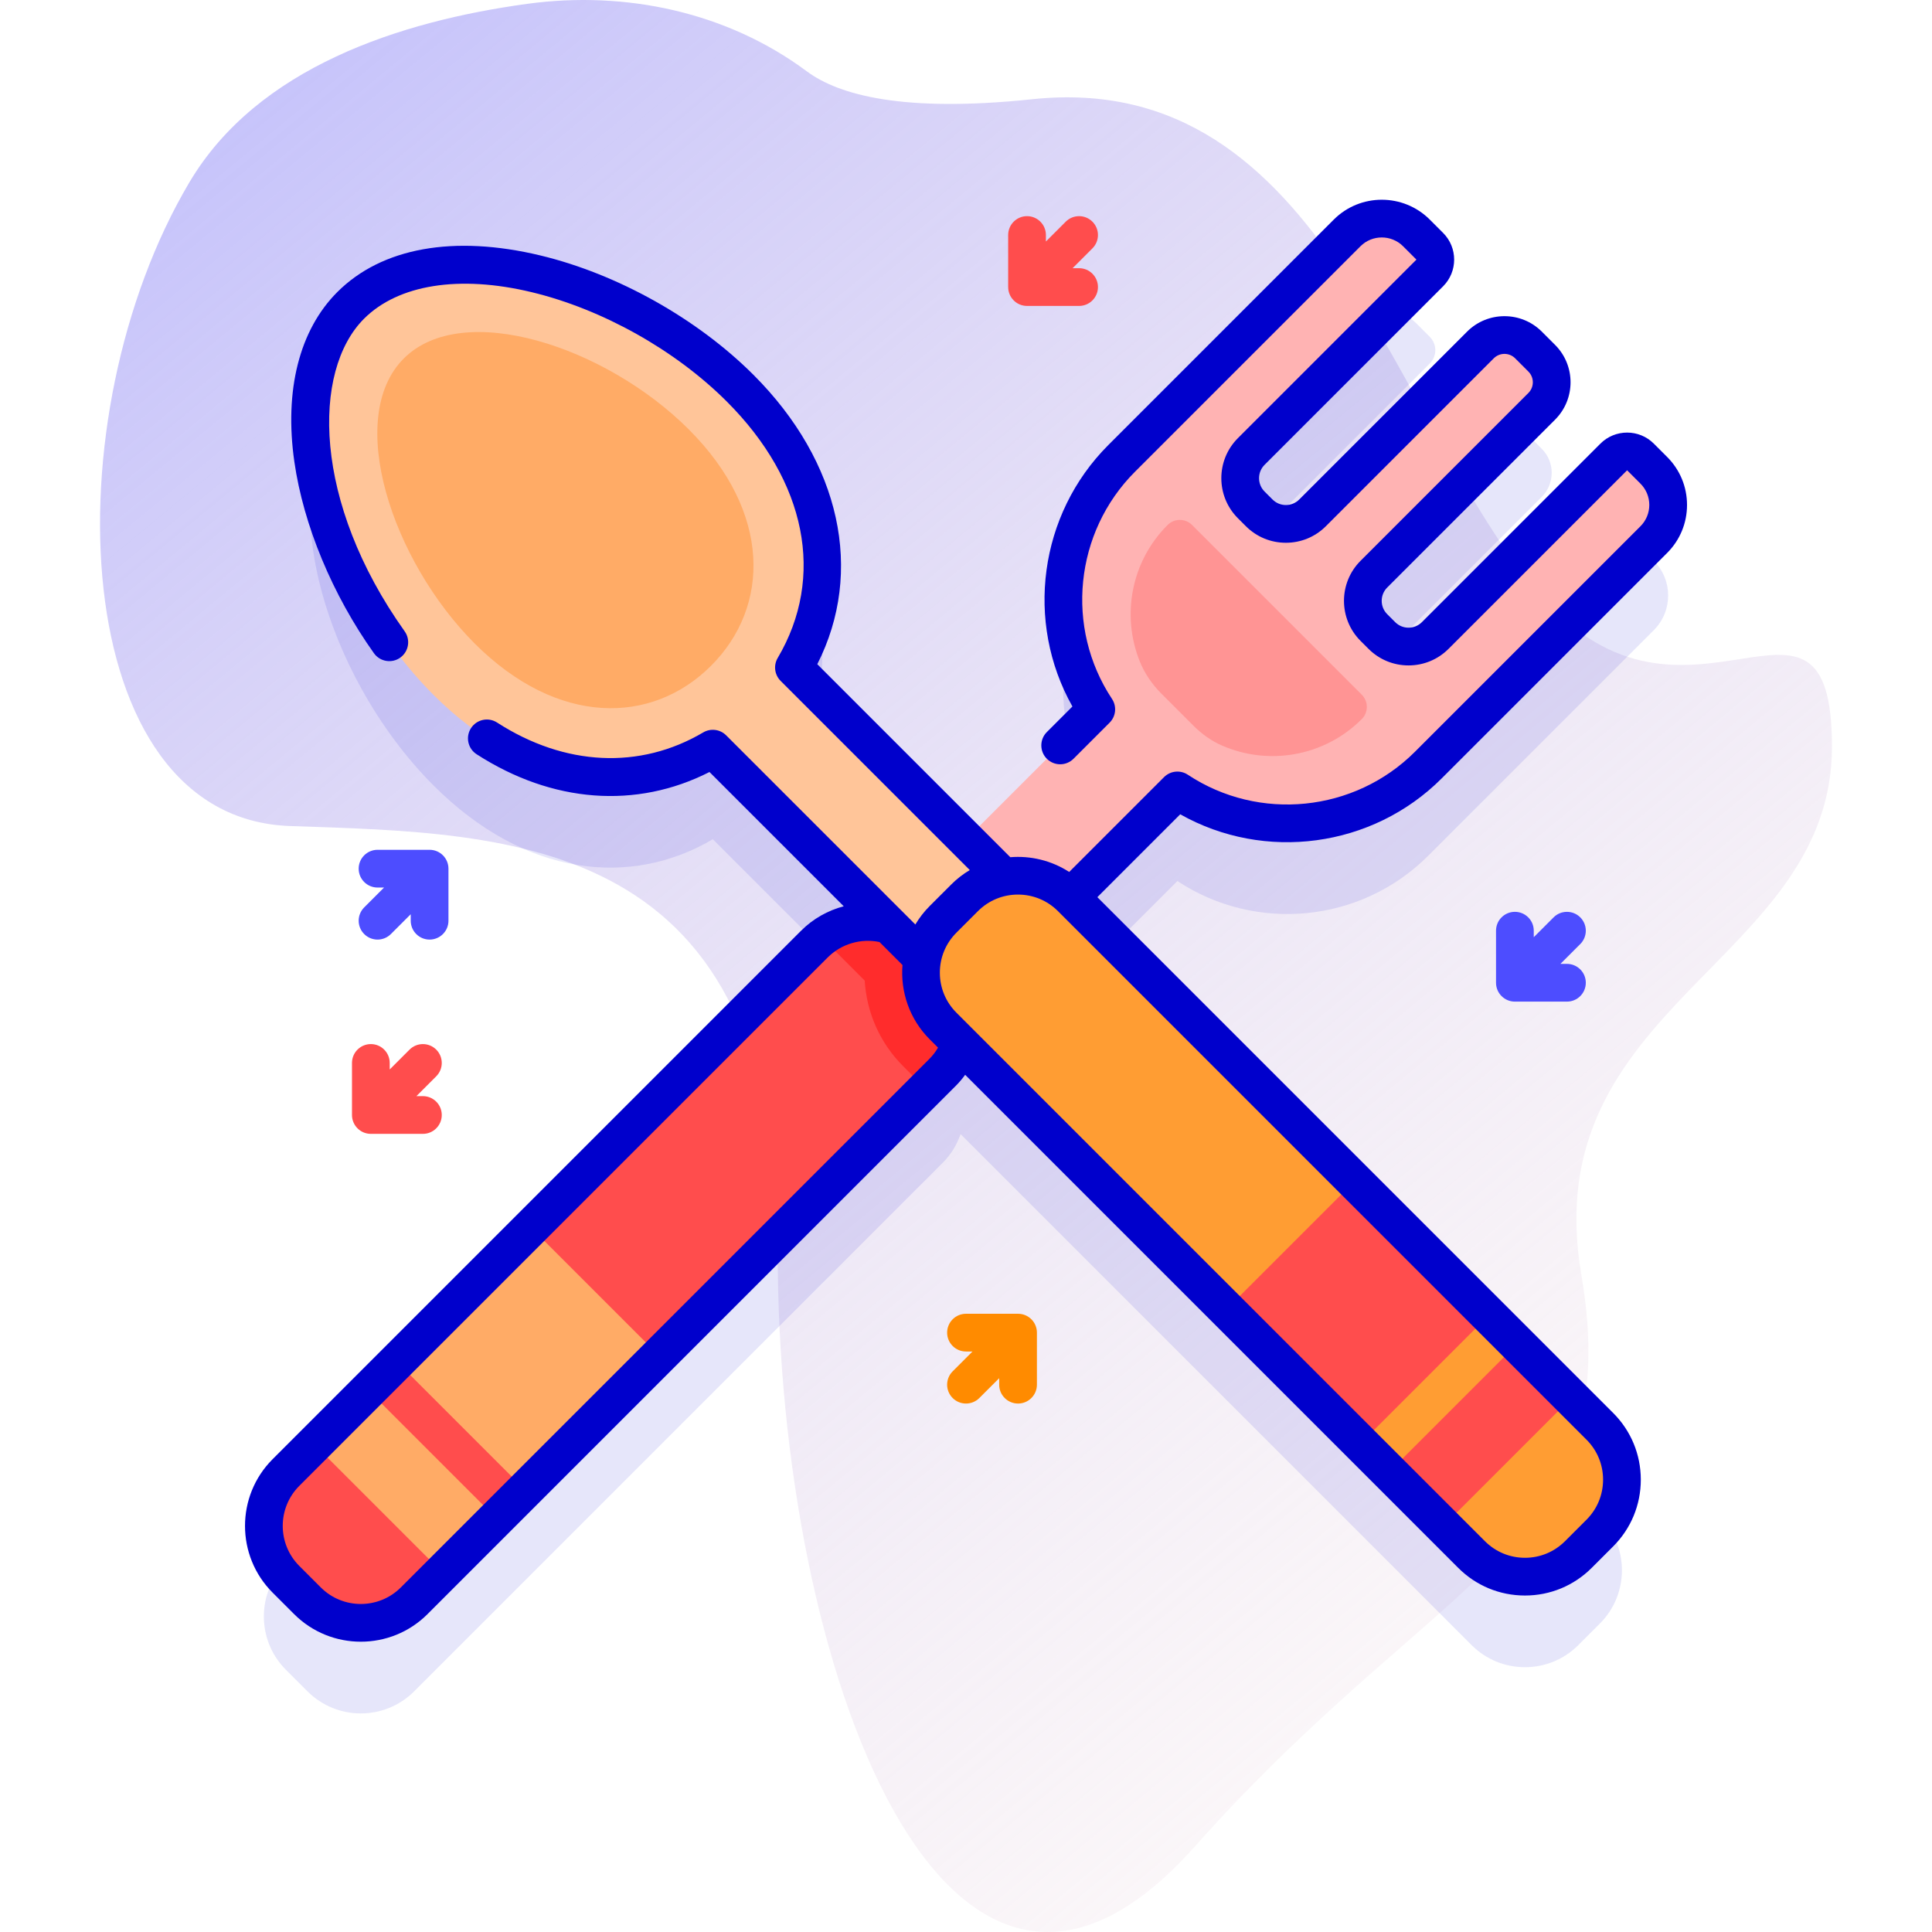 <svg id="Capa_1" enable-background="new 0 0 512 512" height="512" viewBox="0 0 512 512" width="512" xmlns="http://www.w3.org/2000/svg" xmlns:xlink="http://www.w3.org/1999/xlink"><linearGradient id="SVGID_1_" gradientUnits="userSpaceOnUse" x1="15.84" x2="558.827" y1="-84.975" y2="571.716"><stop offset=".001" stop-color="#b3b3ff"/><stop offset=".992" stop-color="#ffe8dc" stop-opacity="0"/></linearGradient><g><path d="m213.801 18.895c-21.113-15.7-48.009-21.438-74.078-17.877-33.788 4.615-71.455 16.884-89.49 47.23-36.883 62.059-32.785 168.609 26.637 170.658s129.388 2.049 129.239 112.697c-.15 110.648 44.929 231.541 110.498 157.776s114.747-79.913 102.453-151.629 66.428-82.509 66.428-139.87c0-53.422-38.46 4.82-77.392-40.259s-56.654-139.521-134.517-131.325c-34.065 3.586-51.237-1.05-59.778-7.401z" fill="url(#SVGID_1_)"/><g><path d="m378.523 226.752 59.751-59.75c5.073-5.073 5.073-13.298 0-18.371l-3.536-3.536c-1.953-1.953-5.118-1.953-7.071 0l-47.32 47.32c-3.905 3.905-10.237 3.905-14.142 0l-2.114-2.114c-3.905-3.905-3.905-10.237 0-14.142l44.491-44.491c3.515-3.515 3.515-9.213 0-12.728l-3.521-3.521c-3.515-3.515-9.213-3.515-12.728 0l-44.491 44.491c-3.905 3.905-10.237 3.905-14.142 0l-2.114-2.114c-3.905-3.905-3.905-10.237 0-14.142l47.32-47.32c1.953-1.953 1.953-5.118 0-7.071l-3.536-3.536c-5.073-5.073-13.298-5.073-18.371 0l-59.751 59.751c-18.079 18.079-20.315 45.987-6.727 66.501l-34.521 34.521-45.595-45.595c12.79-21.656 10.083-49.687-14.244-74.014-29.165-29.165-80.787-44.401-103.229-21.959s-7.206 74.064 21.959 103.229c24.327 24.327 52.358 27.034 74.014 14.244l45.595 45.595-.686.686c-6.306-1.224-13.088.605-17.972 5.489l-140.062 140.062c-7.81 7.81-7.81 20.474 0 28.284l5.699 5.699c7.81 7.81 20.474 7.81 28.284 0l140.062-140.062c2.217-2.217 3.783-4.832 4.741-7.61l135.424 135.424c7.81 7.81 20.474 7.81 28.284 0l5.699-5.699c7.81-7.81 7.81-20.474 0-28.284l-140.062-140.061c-.057-.057-.12-.104-.178-.161l28.288-28.288c20.514 13.589 48.423 11.352 66.502-6.727z" fill="#00c" opacity=".1"/><g><path d="m438.274 124.631-3.536-3.536c-1.953-1.953-5.118-1.953-7.071 0l-47.32 47.32c-3.905 3.905-10.237 3.905-14.142 0l-2.114-2.114c-3.905-3.905-3.905-10.237 0-14.142l44.491-44.491c3.515-3.515 3.515-9.213 0-12.728l-3.521-3.521c-3.515-3.515-9.213-3.515-12.728 0l-44.491 44.491c-3.905 3.905-10.237 3.905-14.142 0l-2.114-2.114c-3.905-3.905-3.905-10.237 0-14.142l47.32-47.32c1.953-1.953 1.953-5.118 0-7.071l-3.536-3.536c-5.073-5.073-13.298-5.073-18.371 0l-59.751 59.751c-18.079 18.079-20.315 45.987-6.727 66.501l-69.841 69.841 21.5 21.5 69.841-69.841c20.514 13.589 48.423 11.353 66.502-6.726l59.751-59.751c5.073-5.073 5.073-13.298 0-18.371z" fill="#ffb3b3"/><path d="m316.25 192.293c2.187 2.187 4.717 4.027 7.55 5.268 12.248 5.365 27.055 3.037 37.083-6.992 1.786-1.786 1.786-4.681 0-6.467l-44.984-44.984c-1.786-1.786-4.681-1.786-6.467 0-9.759 9.759-12.226 24.041-7.408 36.089 1.289 3.224 3.269 6.129 5.724 8.584z" fill="#ff9494"/><g><path d="m81.478 424.22-5.699-5.699c-7.81-7.81-7.81-20.474 0-28.284l140.062-140.062c7.81-7.81 20.474-7.81 28.284 0l5.699 5.699c7.81 7.81 7.81 20.474 0 28.284l-140.061 140.062c-7.811 7.811-20.474 7.811-28.285 0z" fill="#ff4d4d"/><path d="m249.82 284.16-4.43 4.43-6.07-6.07c-6.29-6.29-9.67-14.4-10.16-22.65l-11.39-11.39c7.84-6.07 19.16-5.5 26.36 1.7l5.69 5.69c7.81 7.81 7.81 20.48 0 28.29z" fill="#ff2c2c"/><g fill="#ffab66"><path d="m97.298 368.536h20.272v48.059h-20.272z" transform="matrix(.707 -.707 .707 .707 -246.119 190.947)"/><path d="m114.805 336.029h50.272v48.059h-50.272z" transform="matrix(.707 -.707 .707 .707 -213.612 204.412)"/></g></g></g><g><path d="m196.161 102.891c-29.165-29.165-80.787-44.401-103.229-21.959s-7.206 74.064 21.959 103.229c24.327 24.327 52.358 27.034 74.014 14.244l68.667 68.667 21.5-21.5-68.667-68.667c12.79-21.656 10.083-49.687-14.244-74.014z" fill="#ffc599"/><path d="m182.543 113.804c21.978 21.978 21.562 46.966 5.894 62.634s-40.656 16.084-62.634-5.894-34.467-59.87-18.799-75.538 53.561-3.18 75.539 18.798z" fill="#ffab66"/><g><path d="m423.973 406.274-5.699 5.699c-7.81 7.81-20.474 7.81-28.284 0l-140.062-140.062c-7.81-7.81-7.81-20.474 0-28.284l5.699-5.699c7.81-7.81 20.474-7.81 28.284 0l140.062 140.062c7.81 7.81 7.81 20.473 0 28.284z" fill="#ff9d33"/><path d="m368.288 370.182h48.059v20.272h-48.059z" fill="#ff4d4d" transform="matrix(.707 -.707 .707 .707 -154.018 388.803)"/><path d="m335.782 322.675h48.059v50.272h-48.059z" fill="#ff4d4d" transform="matrix(.707 -.707 .707 .707 -140.554 356.297)"/><path d="m382.059 206.288 59.75-59.75c3.398-3.398 5.27-7.916 5.27-12.721s-1.871-9.323-5.269-12.721l-3.535-3.535c-3.899-3.898-10.243-3.898-14.143 0l-47.319 47.319c-.944.944-2.2 1.465-3.536 1.465s-2.591-.521-3.536-1.465l-2.114-2.114c-1.95-1.949-1.95-5.122 0-7.071l44.491-44.491c5.458-5.458 5.458-14.341 0-19.799l-3.521-3.522c-5.459-5.458-14.341-5.458-19.799 0l-44.491 44.491c-.944.944-2.2 1.465-3.535 1.465-1.336 0-2.591-.521-3.536-1.465l-2.114-2.114c-1.95-1.949-1.95-5.122 0-7.071l47.319-47.319c3.899-3.899 3.899-10.244 0-14.142l-3.536-3.536c-7.014-7.014-18.427-7.014-25.442 0l-59.75 59.751c-18.394 18.394-22.112 46.925-9.51 69.284l-6.78 6.78c-1.953 1.953-1.953 5.119 0 7.071s5.118 1.952 7.071 0l9.563-9.563c1.681-1.682 1.946-4.314.633-6.297-12.493-18.861-9.93-44.18 6.094-60.204l59.75-59.751c3.116-3.115 8.185-3.115 11.3 0l3.535 3.536-47.319 47.319c-5.848 5.849-5.848 15.365 0 21.213l2.114 2.114c2.833 2.833 6.6 4.394 10.607 4.394 4.006 0 7.773-1.561 10.606-4.394l44.491-44.491c1.559-1.558 4.097-1.56 5.657 0l3.521 3.522c1.56 1.56 1.56 4.097 0 5.657l-44.491 44.491c-5.848 5.849-5.848 15.365 0 21.213l2.114 2.114c2.833 2.833 6.6 4.394 10.607 4.394s7.773-1.561 10.607-4.394l47.319-47.319 3.535 3.535c1.509 1.509 2.34 3.516 2.34 5.65s-.831 4.14-2.34 5.649l-59.75 59.75c-16.024 16.024-41.343 18.587-60.205 6.094-1.982-1.314-4.615-1.048-6.297.633l-25.138 25.138c-4.704-3.044-10.212-4.347-15.607-3.912l-51.15-51.149c12.47-24.549 6.187-53.583-16.895-76.665-14.905-14.905-36.028-26.74-56.503-31.659-22.928-5.507-42.033-2.063-53.796 9.7-10.06 10.06-14.104 26.038-11.387 44.988 2.408 16.795 10.094 35.283 21.087 50.725 1.602 2.25 4.724 2.776 6.973 1.173 2.25-1.602 2.775-4.724 1.173-6.973-24.369-34.229-24.616-69-10.774-82.841 9.074-9.075 25.254-11.643 44.39-7.047 18.758 4.506 38.111 15.349 51.768 29.006 21.1 21.1 26.137 46.496 13.475 67.936-1.16 1.964-.844 4.465.77 6.078l50.133 50.133c-1.753 1.041-3.406 2.312-4.912 3.818l-5.699 5.699c-1.506 1.506-2.778 3.159-3.819 4.911l-50.134-50.132c-1.613-1.612-4.113-1.93-6.078-.77-16.782 9.911-36.693 8.955-54.631-2.621-2.32-1.497-5.414-.83-6.912 1.49-1.497 2.32-.83 5.415 1.49 6.912 20.046 12.937 42.323 14.581 61.712 4.711l35.579 35.579c-4.212 1.114-8.135 3.309-11.294 6.468l-140.062 140.062c-9.748 9.748-9.748 25.608 0 35.355l5.699 5.7c4.874 4.874 11.276 7.311 17.678 7.311s12.804-2.437 17.678-7.311l140.061-140.062c.892-.893 1.683-1.858 2.422-2.858l130.672 130.672c4.722 4.722 11 7.322 17.678 7.322s12.956-2.601 17.678-7.322l5.699-5.699c4.722-4.722 7.322-11 7.322-17.678s-2.601-12.956-7.322-17.678l-136.696-136.694 21.961-21.961c22.36 12.603 50.891 8.884 69.285-9.51zm-135.77 74.335-140.062 140.062c-5.848 5.85-15.364 5.849-21.213 0l-5.699-5.7c-5.849-5.848-5.849-15.365 0-21.213l140.062-140.062c3.572-3.571 8.77-5.093 13.696-4.066l6.096 6.096c-.57 7.06 1.834 14.317 7.223 19.706l2.193 2.193c-.637 1.077-1.394 2.082-2.296 2.984zm178.542 111.508c0 4.007-1.56 7.773-4.394 10.606l-5.699 5.699c-2.833 2.833-6.6 4.394-10.606 4.394s-7.773-1.56-10.606-4.394l-140.063-140.061c-2.833-2.833-4.394-6.6-4.394-10.606s1.56-7.773 4.394-10.606l5.699-5.699c2.833-2.833 6.6-4.394 10.606-4.394s7.773 1.56 10.606 4.394l140.062 140.062c2.835 2.832 4.395 6.599 4.395 10.605z" fill="#00c"/></g></g><path d="m269.793 348.162h-13.793c-2.761 0-5 2.239-5 5s2.239 5 5 5h1.722l-5.258 5.258c-1.953 1.953-1.953 5.119 0 7.071.977.976 2.256 1.464 3.536 1.464s2.559-.488 3.536-1.464l5.258-5.258v1.722c0 2.761 2.239 5 5 5s5-2.239 5-5v-13.793c-.001-2.761-2.239-5-5.001-5z" fill="#ff8b00"/><g fill="#4d4dff"><path d="m113.846 225.207h-13.793c-2.761 0-5 2.239-5 5s2.239 5 5 5h1.722l-5.258 5.258c-1.953 1.953-1.953 5.119 0 7.071.977.976 2.256 1.464 3.536 1.464s2.559-.488 3.536-1.464l5.258-5.258v1.722c0 2.761 2.239 5 5 5s5-2.239 5-5v-13.793c-.001-2.762-2.24-5-5.001-5z"/><path d="m415.254 255.439h-1.722l5.258-5.258c1.953-1.953 1.953-5.119 0-7.071s-5.118-1.952-7.071 0l-5.258 5.258v-1.723c0-2.761-2.239-5-5-5s-5 2.239-5 5v13.793c0 2.761 2.239 5 5 5h13.794c2.761 0 5-2.239 5-5s-2.239-4.999-5.001-4.999z"/></g><g fill="#ff4d4d"><path d="m285.969 71.075h-1.722l5.258-5.258c1.953-1.953 1.953-5.119 0-7.071s-5.118-1.952-7.071 0l-5.258 5.258v-1.722c0-2.761-2.239-5-5-5s-5 2.239-5 5v13.793c0 2.761 2.239 5 5 5h13.793c2.761 0 5-2.239 5-5s-2.239-5-5-5z"/><path d="m115.608 278.158c-1.953-1.952-5.118-1.952-7.071 0l-5.258 5.258v-1.723c0-2.761-2.239-5-5-5s-5 2.239-5 5v13.793c0 2.761 2.239 5 5 5h13.794c2.761 0 5-2.239 5-5s-2.239-5-5-5h-1.722l5.258-5.258c1.952-1.952 1.952-5.118-.001-7.07z"/></g></g></g></svg>